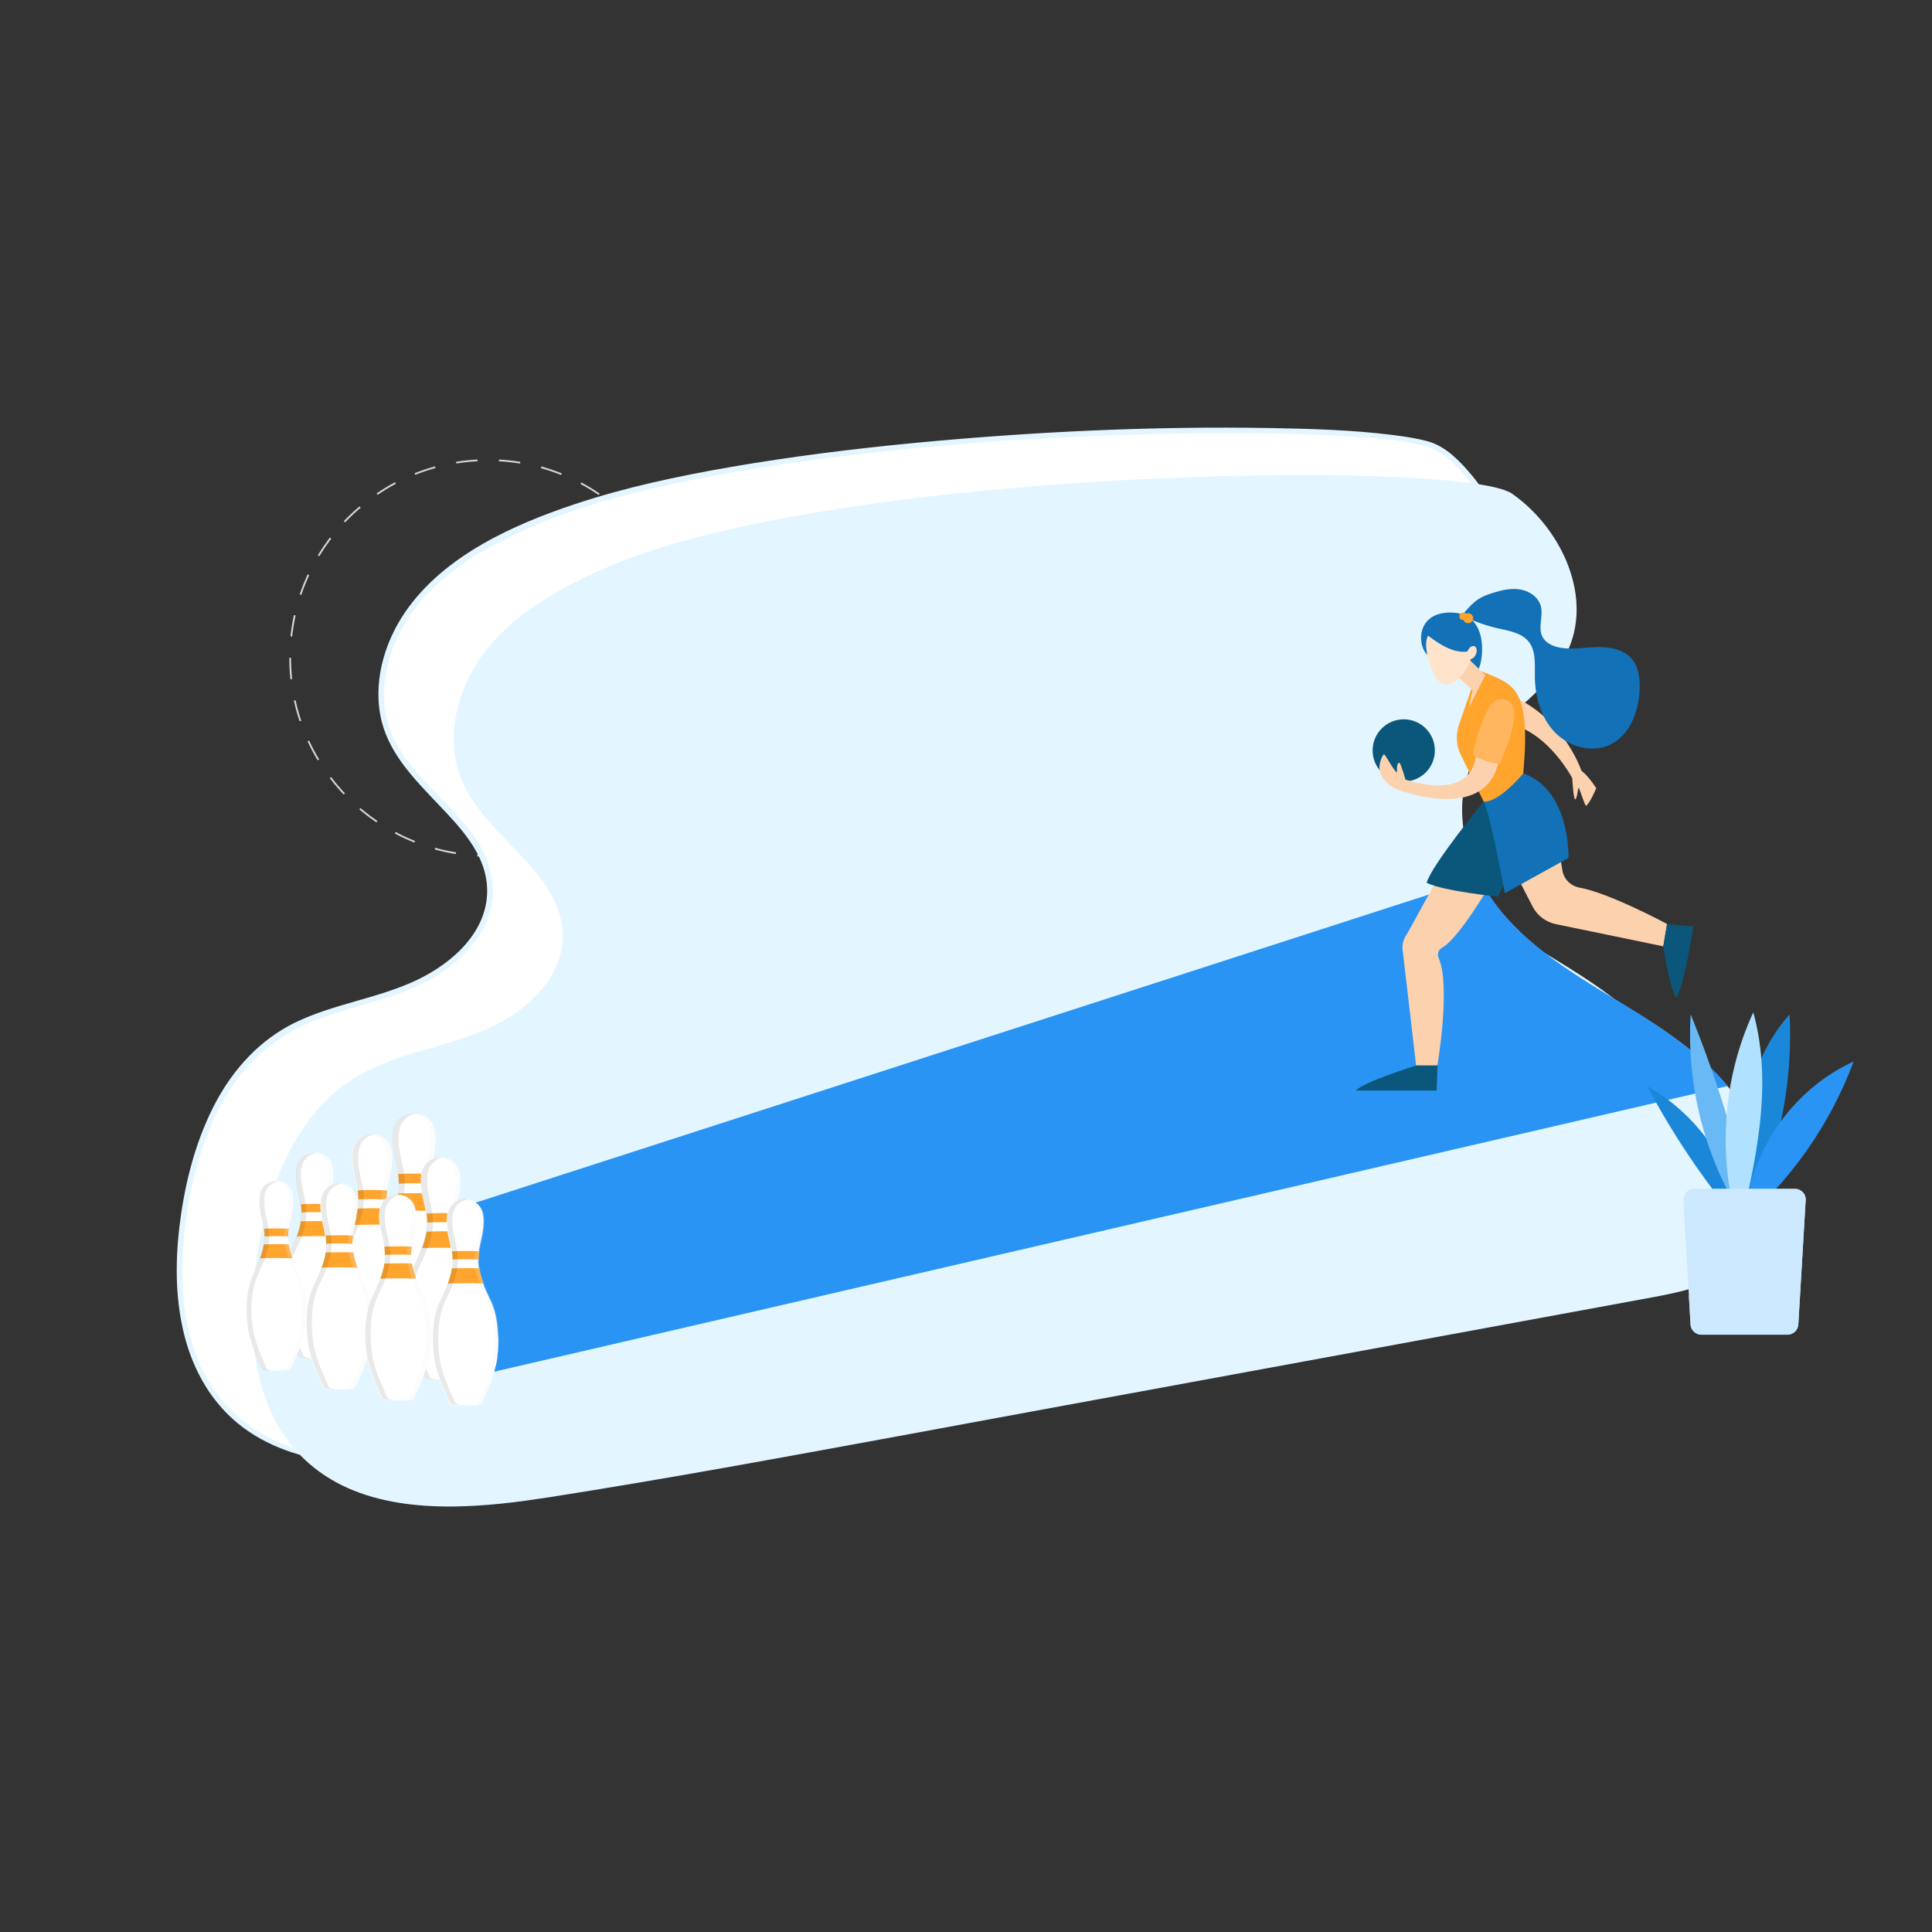 <svg xmlns="http://www.w3.org/2000/svg" xmlns:xlink="http://www.w3.org/1999/xlink" version="1.1" id="Layer_2" x="0px" y="0px" viewBox="0 0 1080 1080" style="enable-background:new 0 0 1080 1080;" xml:space="preserve">
<rect x="0" y="0" width="1080" height="1080" fill="#333333" stroke="none"/>
<style type="text/css">
	.st0{fill:none;stroke:#D3D3D3;stroke-miterlimit:10;stroke-dasharray:11.985,11.985;}
	.st1{fill:#FFFFFF;}
	.st2{fill:#E3F6FF;}
	.st3{fill:#2A94F4;}
	.st4{fill:#FCD2AE;}
	.st5{fill:#0B577C;}
	.st6{fill:#1371B7;}
	.st7{fill:#FFA42C;}
	.st8{fill:#FFE3CA;}
	.st9{fill:#FFB65F;}
	.st10{opacity:0.2;fill:#F1F1F2;}
	.st11{opacity:0.1;fill:#231F20;}
	.st12{fill:#1A87D8;}
	.st13{fill:#69B9F4;}
	.st14{fill:#B0E1FF;}
	.st15{fill:#CCE9FF;}
</style>
<g>
	<circle class="st0" cx="272.8" cy="367.8" r="110.6"/>
</g>
<g>
	<path class="st1" d="M925.7,685.4c-12.3,9.3-28,12.4-43.1,15.2c-86,15.8-172,31.7-258.1,47.5c-55,10.1-110,20.2-165,30.4   c-64.3,11.8-128.7,23.7-193.3,33.8c-8.6,1.3-17.4,2.6-26.3,3.5c-41.4,4.3-84.8,1.8-112.9-27.3c-27.5-28.5-30.1-73.2-23.7-112.5   c6.2-37.8,21.3-77.2,53.4-97.6c21.3-13.5,47.3-16.8,70.7-26.1c23.4-9.2,46.7-28.6,46.5-54c-0.2-35.5-43-54.5-56.5-87.2   c-10.1-24.5-1.7-53.8,15.2-74.2c16.8-20.4,40.8-33.3,64.9-44c127.3-56.2,479.2-61.2,507.2-41.6c28,19.6,45.8,58.7,30.3,89.4   c-11.7,23.3-38.6,35.5-51.1,58.3c-11.3,20.6-8.3,45.9,2.4,67.2c3.3,6.6,7.4,12.9,12,18.5c19.5,23.7,47,38.9,73.1,54.9   c19.5,12,39.1,25.4,53.7,42.9c4.9,5.9,9.2,12.2,12.8,19C952.2,628.6,950.2,666.9,925.7,685.4z"/>
	<g>
		<path class="st2" d="M925,684.1c-10.2,7.5-22.3,11-34.6,13.5c-13.1,2.7-26.3,4.9-39.4,7.3c-27.4,5-54.7,10.1-82.1,15.1    c-55.4,10.2-110.9,20.4-166.3,30.6c-110.8,20.4-221.4,42-332.7,59.5C226,817,171,824,134.2,792.9C99,763.1,98,711.4,106,669.6    c4-21.2,10.8-42.3,22.6-60.6c13-20.3,31.5-33.3,54.2-41.1c21.5-7.4,44.7-11.2,63.9-24.1c15.7-10.4,29.2-26.6,28.8-46.4    c-0.7-37.4-43.6-55.3-56.6-87.3c-9-22-2.6-47.4,10.5-66.5c13.7-19.9,34.9-33.4,56.3-43.8c25.5-12.5,52.6-20.6,80.2-27    c31.6-7.3,63.7-12.5,95.8-16.6c67.5-8.7,135.6-13,203.6-13.9c27.1-0.4,54.3-0.2,81.3,1.3c16.6,0.9,34.1,1.5,50.2,5.9    c9,2.4,15.7,9,21.8,15.9c14,15.7,23.5,37.7,20.2,59c-3.4,21.6-20.2,35.3-35.3,49.3c-15.9,14.6-27.8,31.1-28,53.5    c-0.5,49.4,41.8,80.7,79.7,103.9c38.6,23.6,87.6,51.8,90.2,102.7c1,19-5.2,38.4-20.6,50.4c-1.5,1.2,0.6,3.3,2.1,2.1    c14.8-11.6,21.6-30.1,21.6-48.5c0-21.2-8.6-40.5-22.1-56.6c-32.1-38.4-82.7-53.2-117.8-87.9c-18.1-17.9-31.3-42.5-30.1-68.6    c0.6-12.7,5.2-24.5,13-34.4c6.6-8.3,14.9-15.3,22.7-22.4c14.8-13.6,27.4-28.9,28.1-49.9c0.7-19.2-7.6-38.1-19.8-52.6    c-6.3-7.5-14-15.6-23.7-18.5c-6.5-1.9-13.2-2.8-19.9-3.7c-22.4-2.8-45.1-3.5-67.7-3.9c-66.7-1.2-133.5,2-199.9,8.3    c-34.5,3.3-68.9,7.6-103.1,13.5c-29.3,5.1-58.6,11.3-86.8,20.7c-34.9,11.6-73.3,29-94.8,60.2c-12.1,17.6-18.6,40.6-13.1,61.8    c4.8,18.3,18.5,32.1,31.1,45.4c12.6,13.2,27.1,28.1,27.7,47.5c0.8,23.8-19.3,41.6-39,51c-21.9,10.5-46.6,13.3-68.5,24    c-19.4,9.5-34.1,25.6-44.2,44.5c-10.2,19.2-16.1,40.6-19.3,62c-3.1,20.9-3.8,42.5,0.6,63.3c4.3,20.7,14.2,40.2,30.7,53.9    c16.2,13.4,36.5,19.8,57.2,22.1c23.1,2.6,46.5,0.3,69.4-3c28.6-4.1,57.1-9.1,85.6-14.1c56.8-9.9,113.4-20.5,170.1-30.9    c114.2-21,228.4-42,342.6-63c12.5-2.3,25.2-4.3,37.6-7.1c11.1-2.5,22-6.1,31.3-12.9C928,685.5,926.6,682.9,925,684.1z"/>
	</g>
</g>
<g>
	<path class="st2" d="M966.3,710.1c-12.3,9.3-28,12.4-43.1,15.2c-86,15.8-172,31.7-258.1,47.5c-55,10.1-110,20.2-165,30.4   c-64.3,11.8-128.7,23.7-193.3,33.8c-8.6,1.3-17.4,2.6-26.3,3.5c-41.4,4.3-84.8,1.8-112.9-27.3c-27.5-28.5-30.1-73.2-23.7-112.5   c6.2-37.8,21.3-77.2,53.4-97.6c21.3-13.5,47.3-16.8,70.7-26.1c23.4-9.2,46.7-28.6,46.5-54c-0.2-35.5-43-54.5-56.5-87.2   c-10.1-24.5-1.7-53.8,15.2-74.2c16.8-20.4,40.8-33.3,64.9-44c127.3-56.2,479.2-61.2,507.2-41.6c28,19.6,45.8,58.7,30.3,89.4   c-11.7,23.3-38.6,35.5-51.1,58.3c-11.3,20.6-8.3,45.9,2.4,67.2c3.3,6.6,7.4,12.9,12,18.5c19.5,23.7,47,38.9,73.1,54.9   c19.5,12,39.1,25.4,53.7,42.9c4.9,5.9,9.2,12.2,12.8,19C992.8,653.4,990.7,691.6,966.3,710.1z"/>
</g>
<path class="st3" d="M965.8,607.1L249.4,773l-4.6-93.9l582.3-188.2c3.3,6.6,7.4,12.9,12,18.5c19.5,23.7,47,38.9,73.1,54.9  C931.7,576.3,951.3,589.7,965.8,607.1z"/>
<g>
	<path class="st4" d="M849.5,406.4c19.3,7.8,30.4,30.4,30.4,30.4l4.4-5.2c0,0-11.2-35.5-48.1-45.7   C842.5,399.1,849.5,406.4,849.5,406.4z"/>
	<circle class="st5" cx="784.7" cy="419.5" r="17.4"/>
	<path class="st4" d="M786.6,522c-2,2.6-2.9,5.9-2.5,9.1l7.5,64.5h11.9c0,0,7.6-44.4,0.7-60.1c-0.9-2.1-0.2-4.6,1.9-5.7   c10-5.6,28.2-37.5,28.2-37.5l-28.3-5.5L786.6,522z"/>
	<path class="st5" d="M791.7,595.6c0,0-29.9,9.3-33.7,14c11.4,0,45.1,0,45.1,0l0.5-14H791.7z"/>
	<path class="st4" d="M850.3,494.3l6.4,12.4c2.6,5.1,7.4,8.7,13,9.9l60.1,12.4l2.1-12.5c0,0-32.4-17.4-48.9-20.3   c-4.9-0.9-8.8-4.7-9.6-9.6c-1.4-8-2.5-16.9-2.5-16.9l-22.5-3.9L850.3,494.3z"/>
	<path class="st5" d="M929.8,529c0,0,2.9,21.4,7.2,28.9c4.5-6.9,9.6-40,9.6-40l-14.7-1.3L929.8,529z"/>
	<path class="st5" d="M829.4,448c0,0-29.2,35.6-31.9,45.5c9.9,4.8,39.9,7.7,39.9,7.7l22.4-47.5L829.4,448z"/>
	<path class="st6" d="M829.4,448c3.6,6.4,11.8,51.3,11.8,51.3l35.6-19.7c0,0,1.3-37.9-25.3-47.3C838.2,437.2,829.4,448,829.4,448z"/>
	<path class="st7" d="M828,375.2c17.7,7.5,28,7.6,23.5,57.2c-15,17.4-22.1,15.7-22.1,15.7L816.6,422c-2.6-5.2-2.9-11.2-1.1-16.6   l6.9-20.1L828,375.2z"/>
	<path class="st6" d="M798.6,366.4c-6.1-3.4-8.2-24.1,12.4-24c20.6,0.1,18.5,24.2,15.9,30.8C824.4,379.8,798.6,366.4,798.6,366.4z"/>
	<polygon class="st4" points="814.2,377.5 823.2,386 820.9,396.1 830.3,377.4 820.4,367.8  "/>
	<path class="st8" d="M822.2,361.3c2.3,8.3-5.2,19.1-11.8,20.9c-6.6,1.8-9.7-6-12-14.3c-2.3-8.3-2.1-15.5,7.8-18.3   C812.7,347.8,819.9,353,822.2,361.3z"/>
	<path class="st6" d="M795.7,353.3c5.6,4.3,18,14.8,28.4,9.7C828.3,354.5,814.5,336.3,795.7,353.3z"/>
	<g>
		<path class="st6" d="M817.3,344c6.4,3.3,13.3,5.7,20.3,7.3c6,1.4,12.7,2.4,16.7,7.1c4.5,5.3,3.6,13.1,3.7,20    c0.1,11.2,3.4,22.8,11.1,30.9c7.8,8.1,20.6,11.8,30.7,7.1c11.2-5.2,16.3-18.6,16.8-31c0.2-6.1-0.6-12.7-4.6-17.3    c-4.6-5.2-12.1-6.5-19-6.4c-6.9,0.2-13.8,1.5-20.6,0.4c-4.2-0.7-8.5-2.6-10.3-6.4c-2.4-5.1,0.6-11.2-0.7-16.6    c-1.2-5-6.1-8.6-11.2-9.5c-5.1-1-10.4,0.2-15.3,1.7c-3.9,1.2-7.8,2.7-10.8,5.4C820.9,339.4,817.3,344,817.3,344z"/>
	</g>
	<circle class="st7" cx="817.9" cy="344.5" r="2.1"/>
	<circle class="st7" cx="820.7" cy="345.6" r="2.8"/>
	
		<ellipse transform="matrix(0.417 -0.909 0.909 0.417 147.675 960.596)" class="st8" cx="822.9" cy="365.1" rx="3.9" ry="2.5"/>
	<g>
		<g>
			<path class="st4" d="M824.9,423c0,0-0.7,24.8-39.2,12.8c-2.1,5.7-4.7,5.5-4.7,5.5s48.1,18.9,56.4-14.2     C833.2,412.9,824.9,423,824.9,423z"/>
			<path class="st4" d="M784.7,441.5c-5.4,1.5-13.8-7.3-13.4-11c-1-2.2,1.6-9.6,2.6-8.7s5.2,8.9,7,10.1c-0.1-2.9,0-5.3,1.4-5.6     c1.1,1.4,3.4,9.6,3.4,9.6S792.2,439.4,784.7,441.5z"/>
		</g>
		<path class="st9" d="M832.9,394.6c-7.2,12.4-9.6,27.6-9.6,27.6s8.7,4.9,15.2,4.6c4.2-10,13.6-32.3,3.4-35.7    C838.5,390,834.7,391.5,832.9,394.6z"/>
	</g>
	<path class="st4" d="M883.1,430.5c3.5,1.2,9.2,10.1,9.2,10.1s-3.6,8.7-5.8,9.9c-1.9-3.6-3.6-10.4-4.1-10c-0.5,0.9-0.6,5-1.7,6.3   s-1.8-11.9-1.8-11.9L883.1,430.5z"/>
</g>
<g>
	<g>
		<path class="st1" d="M252.7,709.6c-0.2-4.7-0.8-13.8-5.1-22.3c-1.8-3.6-3.4-7.1-4.6-10.4c-1.3-3.5-2.2-6.8-2.6-9.8    c-0.1-0.8-0.2-1.6-0.3-2.4c-0.1-1.1-0.2-2.2-0.2-3.2c0-9.5,4.3-16.9,3.4-27.6c-0.9-10.7-10.4-11.4-10.4-11.4h-1.4h-0.1H230    c0,0-9.5,0.7-10.4,11.4c-0.9,10.7,3.4,18.1,3.4,27.6c0,1-0.1,2-0.2,3.2c-0.1,0.8-0.2,1.6-0.3,2.4c-0.5,3.1-1.4,6.3-2.6,9.8    c-1.2,3.3-2.7,6.8-4.6,10.4c-4.3,8.5-4.9,17.5-5.1,22.3c-0.2,4.1-0.1,9,0.9,16.3c0.7,5,2.9,11.7,4.4,15.5    c1.3,3.4,5.6,12.8,5.6,12.8s0.6,1.8,4.5,1.8h6h0.1h6c3.8,0,4.5-1.8,4.5-1.8s4.3-9.4,5.6-12.8c1.4-3.8,3.7-10.4,4.4-15.5    C252.8,718.6,252.9,713.8,252.7,709.6z"/>
		<path class="st7" d="M240.3,656.3c-1.6-0.1-4.9-0.3-8.9-0.3v0h0h0h0v0c-3.9,0-7.2,0.2-8.9,0.3c0.2,1.6,0.4,3.3,0.4,5.4    c1.6-0.1,4.8-0.3,8.5-0.3c3.7,0,6.9,0.2,8.5,0.3C239.9,659.6,240.1,657.9,240.3,656.3z"/>
		<path class="st7" d="M243,677c-1.3-3.5-2.2-6.8-2.6-9.8c-2.8-0.1-6.2-0.2-8.9-0.2l0,0h0h0h0l0,0c-2.8,0-6.2,0.1-8.9,0.2    c-0.5,3.1-1.4,6.3-2.6,9.8c2.8-0.1,7.9-0.3,11.6-0.3C235.1,676.8,240.3,676.9,243,677z"/>
		<path class="st10" d="M251.8,725.9c-0.7,5-2.9,11.7-4.4,15.5c-1.3,3.4-5.6,12.8-5.6,12.8s-0.6,1.8-4.5,1.8h-2.9    c3.8,0,4.5-1.8,4.5-1.8s4.3-9.4,5.6-12.8c1.4-3.8,3.7-10.4,4.4-15.5c1-7.3,1.1-12.1,0.9-16.3c-0.2-4.7-0.8-13.8-5.1-22.3    c-1.8-3.6-3.4-7.1-4.6-10.4c-1.3-3.5-2.2-6.8-2.6-9.8c-0.1-0.8-0.2-1.6-0.3-2.4c-0.1-1.1-0.2-2.2-0.2-3.2c0-9.5,4.3-16.9,3.4-27.6    c-0.9-10.7-10.4-11.4-10.4-11.4h2.9c0,0,9.5,0.7,10.4,11.4c0.9,10.7-3.4,18.1-3.4,27.6c0,1,0.1,2,0.2,3.2c0.1,0.8,0.2,1.6,0.3,2.4    c0.5,3.1,1.4,6.3,2.6,9.8c1.2,3.3,2.7,6.8,4.6,10.4c4.3,8.5,4.9,17.5,5.1,22.3C252.9,713.8,252.8,718.6,251.8,725.9z"/>
		<path class="st11" d="M228.9,755.9h-3.4c-3.8,0-4.5-1.8-4.5-1.8s-4.3-9.4-5.6-12.8c-1.4-3.8-3.7-10.4-4.4-15.5    c-1-7.3-1.1-12.1-0.9-16.3c0.2-4.7,0.8-13.8,5.1-22.3c1.8-3.6,3.4-7.1,4.6-10.4c1.3-3.5,2.2-6.8,2.6-9.8c0.1-0.8,0.2-1.6,0.3-2.4    c0.1-1.1,0.2-2.2,0.2-3.2c0-9.5-4.3-16.9-3.4-27.6c0.9-10.7,10.4-11.4,10.4-11.4h2.9c0,0,0.1,0,0.3,0c-1.5,0.2-9.4,1.7-10.2,11.3    c-0.9,10.7,3.4,18.1,3.4,27.6c0,1-0.1,2-0.2,3.2c-0.1,0.8-0.2,1.6-0.3,2.4c-0.5,3.1-1.4,6.3-2.6,9.8c-1.2,3.3-2.7,6.8-4.6,10.4    c-4.3,8.5-4.9,17.5-5.1,22.3c-0.2,4.1-0.1,9,0.9,16.3c0.7,5,2.9,11.7,4.4,15.5c1.3,3.4,5.6,12.8,5.6,12.8S225,755.9,228.9,755.9z"/>
	</g>
	<g>
		<path class="st1" d="M228,715.2c-0.2-4.4-0.8-12.9-4.8-20.7c-1.7-3.4-3.1-6.6-4.3-9.7c-1.2-3.3-2-6.3-2.5-9.2    c-0.1-0.7-0.2-1.5-0.3-2.2c-0.1-1.1-0.2-2-0.2-3c0-8.8,4-15.7,3.2-25.7c-0.9-9.9-9.7-10.6-9.7-10.6h-1.3h-0.1h-1.3    c0,0-8.9,0.6-9.7,10.6c-0.9,9.9,3.2,16.9,3.2,25.7c0,0.9-0.1,1.9-0.2,3c-0.1,0.7-0.2,1.5-0.3,2.2c-0.5,2.8-1.3,5.9-2.5,9.2    c-1.1,3.1-2.5,6.3-4.3,9.7c-4,7.9-4.6,16.3-4.8,20.7c-0.2,3.9-0.1,8.4,0.8,15.2c0.6,4.7,2.7,10.9,4.1,14.4    c1.2,3.1,5.2,11.9,5.2,11.9s0.6,1.7,4.2,1.7h5.6h0.1h5.6c3.6,0,4.2-1.7,4.2-1.7s4-8.8,5.2-11.9c1.3-3.5,3.4-9.7,4.1-14.4    C228.1,723.5,228.2,719,228,715.2z"/>
		<path class="st7" d="M216.5,665.5c-1.5-0.1-4.6-0.3-8.3-0.3v0h0h0h0v0c-3.6,0-6.7,0.2-8.3,0.3c0.2,1.5,0.4,3.1,0.4,5    c1.5-0.1,4.5-0.2,7.9-0.2c3.5,0,6.4,0.2,7.9,0.2C216.1,668.6,216.2,667,216.5,665.5z"/>
		<path class="st7" d="M219,684.8c-1.2-3.3-2-6.3-2.5-9.2c-2.6-0.1-5.8-0.2-8.3-0.2l0,0h0h0h0l0,0c-2.6,0-5.8,0.1-8.3,0.2    c-0.5,2.8-1.3,5.9-2.5,9.2c2.6-0.1,7.4-0.2,10.8-0.2C211.6,684.5,216.4,684.7,219,684.8z"/>
		<path class="st10" d="M227.2,730.3c-0.6,4.7-2.7,10.9-4.1,14.4c-1.2,3.1-5.2,11.9-5.2,11.9s-0.6,1.7-4.2,1.7h-2.7    c3.6,0,4.2-1.7,4.2-1.7s4-8.8,5.2-11.9c1.3-3.5,3.4-9.7,4.1-14.4c0.9-6.8,1-11.3,0.8-15.2c-0.2-4.4-0.8-12.9-4.8-20.7    c-1.7-3.4-3.1-6.6-4.3-9.7c-1.2-3.3-2-6.3-2.5-9.2c-0.1-0.7-0.2-1.5-0.3-2.2c-0.1-1.1-0.2-2-0.2-3c0-8.8,4-15.7,3.2-25.7    c-0.9-9.9-9.7-10.6-9.7-10.6h2.7c0,0,8.9,0.6,9.7,10.6c0.9,9.9-3.2,16.9-3.2,25.7c0,0.9,0.1,1.9,0.2,3c0.1,0.7,0.2,1.5,0.3,2.2    c0.5,2.8,1.3,5.9,2.5,9.2c1.1,3.1,2.5,6.3,4.3,9.7c4,7.9,4.6,16.3,4.8,20.7C228.2,719,228.1,723.5,227.2,730.3z"/>
		<path class="st11" d="M205.8,758.3h-3.2c-3.6,0-4.2-1.7-4.2-1.7s-4-8.8-5.2-11.9c-1.3-3.5-3.4-9.7-4.1-14.4    c-0.9-6.8-1-11.3-0.8-15.2c0.2-4.4,0.8-12.9,4.8-20.7c1.7-3.4,3.1-6.6,4.3-9.7c1.2-3.3,2-6.3,2.5-9.2c0.1-0.7,0.2-1.5,0.3-2.2    c0.1-1.1,0.2-2,0.2-3c0-8.8-4-15.7-3.2-25.7c0.9-9.9,9.7-10.6,9.7-10.6h2.7c0,0,0.1,0,0.2,0c-1.4,0.2-8.7,1.6-9.5,10.6    c-0.9,9.9,3.2,16.9,3.2,25.7c0,0.9-0.1,1.9-0.2,3c-0.1,0.7-0.2,1.5-0.3,2.2c-0.5,2.8-1.3,5.9-2.5,9.2c-1.1,3.1-2.5,6.3-4.3,9.7    c-4,7.9-4.6,16.3-4.8,20.7c-0.2,3.9-0.1,8.4,0.8,15.2c0.6,4.7,2.7,10.9,4.1,14.4c1.2,3.1,5.2,11.9,5.2,11.9    S202.2,758.3,205.8,758.3z"/>
	</g>
	<g>
		<path class="st1" d="M265.7,743.2c-0.6,4.7-2.7,10.9-4.1,14.4c-1.2,3.1-5.2,11.9-5.2,11.9s-0.6,1.7-4.2,1.7h-11.2    c-3.6,0-4.2-1.7-4.2-1.7s-2-4.5-3.6-8.2c-0.6-1.5-1.2-2.8-1.6-3.7c-1.3-3.5-3.4-9.7-4.1-14.4c-0.9-6.8-1-11.3-0.8-15.2    c0.2-4.3,0.8-12.5,4.5-20.3c0.1-0.1,0.1-0.3,0.2-0.4c0.2-0.4,0.4-0.8,0.6-1.3c0.1-0.2,0.2-0.4,0.3-0.6c0.1-0.2,0.2-0.4,0.3-0.6    c0-0.1,0.1-0.2,0.1-0.3c0.1-0.3,0.3-0.6,0.4-0.9c0-0.1,0.1-0.2,0.1-0.3c0.1-0.2,0.2-0.4,0.3-0.6c0.8-1.7,1.4-3.4,2-5.1    c1.2-3.3,2-6.3,2.5-9.2c0.1-0.7,0.2-1.5,0.3-2.2c0.1-1.1,0.2-2,0.2-3c0-8.8-4-15.7-3.2-25.7c0.9-9.9,9.7-10.6,9.7-10.6h2.7    c0,0,0,0,0,0c0,0,0,0,0,0c0,0,0,0,0,0c0,0,0,0,0,0c0,0,0,0,0,0c0,0,0,0,0,0c0,0,0,0,0,0c0,0,0,0,0,0c0,0,0,0,0,0c0,0,0,0,0,0    c0,0,0,0,0,0c1.4,0.2,8.7,1.6,9.5,10.6c0.9,9.9-3.2,16.9-3.2,25.7c0,0.9,0.1,1.9,0.2,3c0.1,0.7,0.2,1.5,0.3,2.2    c0.5,2.8,1.3,5.9,2.5,9.2c1.1,3.1,2.5,6.3,4.3,9.7c4,7.9,4.6,16.3,4.8,20.7C266.7,731.9,266.7,736.5,265.7,743.2z"/>
		<path class="st7" d="M255,678.4c-1.5-0.1-4.6-0.3-8.3-0.3v0h0h0h0v0c-3.6,0-6.7,0.2-8.3,0.3c0.2,1.5,0.4,3.1,0.4,5    c1.5-0.1,4.5-0.2,7.9-0.2c3.5,0,6.4,0.2,7.9,0.2C254.6,681.5,254.8,679.9,255,678.4z"/>
		<path class="st7" d="M257.6,697.7c-1.2-3.3-2-6.3-2.5-9.2c-2.6-0.1-5.8-0.2-8.3-0.2l0,0h0h0h0l0,0c-2.6,0-5.8,0.1-8.3,0.2    c-0.5,2.8-1.3,5.9-2.5,9.2c2.6-0.1,7.4-0.2,10.8-0.2C250.2,697.5,255,697.6,257.6,697.7z"/>
		<path class="st10" d="M265.7,743.2c-0.6,4.7-2.7,10.9-4.1,14.4c-1.2,3.1-5.2,11.9-5.2,11.9s-0.6,1.7-4.2,1.7h-2.7    c3.6,0,4.2-1.7,4.2-1.7s4-8.8,5.2-11.9c1.3-3.5,3.4-9.7,4.1-14.4c0.9-6.8,1-11.3,0.8-15.2c-0.2-4.4-0.8-12.9-4.8-20.7    c-1.7-3.4-3.1-6.6-4.3-9.7c-1.2-3.3-2-6.3-2.5-9.2c-0.1-0.7-0.2-1.5-0.3-2.2c-0.1-1.1-0.2-2-0.2-3c0-8.8,4-15.7,3.2-25.7    c-0.9-9.9-9.7-10.6-9.7-10.6h2.7c0,0,8.9,0.6,9.7,10.6c0.9,9.9-3.2,16.9-3.2,25.7c0,0.9,0.1,1.9,0.2,3c0.1,0.7,0.2,1.5,0.3,2.2    c0.5,2.8,1.3,5.9,2.5,9.2c1.1,3.1,2.5,6.3,4.3,9.7c4,7.9,4.6,16.3,4.8,20.7C266.7,731.9,266.7,736.5,265.7,743.2z"/>
		<path class="st11" d="M238.9,657.6c-0.7,8,1.8,14,2.8,20.6c0.2,1.6,0.4,3.3,0.4,5v0.1c0,0.9-0.1,1.9-0.2,3    c-0.1,0.7-0.2,1.5-0.3,2.2c0,0,0,0,0,0c-0.5,2.8-1.3,5.9-2.5,9.1c0,0,0,0,0,0c-1.1,3.1-2.5,6.3-4.3,9.7c-0.7,1.3-1.2,2.6-1.7,3.9    c-2.5,6.6-2.9,13.1-3,16.8c-0.2,3.9-0.1,8.4,0.8,15.2c0.6,4.4,2.5,10.2,3.8,13.8c0.1,0.2,0.2,0.4,0.2,0.6    c1.2,3.1,5.2,11.9,5.2,11.9s0.6,1.7,4.2,1.7h-3.2c-3.6,0-4.2-1.7-4.2-1.7s-2-4.5-3.6-8.2c-0.6-1.5-1.2-2.8-1.6-3.7    c-1.3-3.5-3.4-9.7-4.1-14.4c-0.9-6.8-1-11.3-0.8-15.2c0.2-4.3,0.8-12.5,4.5-20.3c0.1-0.1,0.1-0.3,0.2-0.4c0.2-0.4,0.4-0.8,0.6-1.3    c0.1-0.2,0.2-0.4,0.3-0.6c0.1-0.2,0.2-0.4,0.3-0.6c0-0.1,0.1-0.2,0.1-0.3c0.1-0.3,0.3-0.6,0.4-0.9c0-0.1,0.1-0.2,0.1-0.3    c0.1-0.2,0.2-0.4,0.3-0.6c0.8-1.7,1.4-3.4,2-5.1c1.2-3.3,2-6.3,2.5-9.2c0.1-0.7,0.2-1.5,0.3-2.2c0.1-1.1,0.2-2,0.2-3    c0-8.8-4-15.7-3.2-25.7c0.9-9.9,9.7-10.6,9.7-10.6h2.7c0,0,0,0,0,0c0,0,0,0,0,0c0,0,0,0,0,0c0,0,0,0,0,0c0,0,0,0,0,0c0,0,0,0,0,0    c0,0,0,0,0,0c0,0,0,0,0,0c0,0,0,0,0,0c0,0,0,0,0,0c0,0,0,0,0,0c-0.3,0-0.7,0.1-1.3,0.3C244.4,648,239.5,650.3,238.9,657.6z"/>
	</g>
	<g>
		<path class="st1" d="M277.9,759.7c-0.6,4.3-2.5,10.1-3.8,13.4c-1.1,2.9-4.8,11-4.8,11s-0.6,1.5-3.9,1.5h-10.4    c-3.3,0-3.9-1.5-3.9-1.5s-1.9-4.2-3.4-7.6c-0.6-1.3-1.1-2.6-1.4-3.4c-1.2-3.2-3.2-9-3.8-13.4c-0.8-6.3-0.9-10.5-0.8-14    c0.2-4,0.7-11.4,4.1-18.5c0.1-0.2,0.2-0.5,0.4-0.7c0.1-0.2,0.2-0.4,0.3-0.6c0.6-1.2,1.1-2.3,1.6-3.5c0.2-0.4,0.3-0.8,0.5-1.1    c0.1-0.2,0.2-0.4,0.2-0.6c0.2-0.5,0.4-0.9,0.6-1.4c0.3-0.6,0.5-1.3,0.7-1.9c1-2.6,1.7-5.1,2.1-7.5c0-0.2,0.1-0.3,0.1-0.5    c0-0.2,0.1-0.3,0.1-0.5c0-0.3,0.1-0.5,0.1-0.8c0.1-0.4,0.1-0.8,0.1-1.3c0.1-1,0.1-1.9,0.1-2.7c0-8.2-3.7-14.6-2.9-23.8    c0.8-9.2,9-9.8,9-9.8h2.5c0,0,0,0,0.1,0c0,0,0,0,0,0c0,0,0,0,0,0c0,0,0,0,0,0c1.3,0.2,8.1,1.5,8.8,9.8c0.8,9.2-2.9,15.6-2.9,23.8    c0,0.8,0.1,1.8,0.1,2.7c0.1,0.7,0.2,1.3,0.3,2c0.4,2.6,1.2,5.5,2.3,8.5c1,2.9,2.4,5.9,3.9,9c3.7,7.3,4.2,15.1,4.4,19.2    C278.8,749.2,278.7,753.4,277.9,759.7z"/>
		<path class="st7" d="M268,699.5c-1.4-0.1-4.3-0.2-7.7-0.2v0h0h0h0v0c-3.4,0-6.2,0.1-7.7,0.2c0.2,1.4,0.4,2.9,0.3,4.6    c1.4-0.1,4.1-0.2,7.3-0.2c3.2,0,6,0.1,7.3,0.2C267.6,702.4,267.7,700.9,268,699.5z"/>
		<path class="st7" d="M270.3,717.5c-1.1-3-1.9-5.9-2.3-8.5c-2.4-0.1-5.3-0.1-7.7-0.1l0,0h0h0h0l0,0c-2.4,0-5.3,0.1-7.7,0.1    c-0.4,2.6-1.2,5.5-2.3,8.5c2.4-0.1,6.8-0.2,10-0.2C263.5,717.2,267.9,717.4,270.3,717.5z"/>
		<path class="st10" d="M277.9,759.7c-0.6,4.3-2.5,10.1-3.8,13.4c-1.1,2.9-4.8,11-4.8,11s-0.6,1.5-3.9,1.5H263    c3.3,0,3.9-1.5,3.9-1.5s3.7-8.1,4.8-11c1.2-3.2,3.2-9,3.8-13.4c0.8-6.3,0.9-10.5,0.8-14c-0.2-4.1-0.7-11.9-4.4-19.2    c-1.6-3.1-2.9-6.2-3.9-9c-1.1-3-1.9-5.9-2.3-8.5c-0.1-0.7-0.2-1.4-0.3-2c-0.1-1-0.1-1.9-0.1-2.7c0-8.2,3.7-14.6,2.9-23.8    c-0.8-9.2-9-9.8-9-9.8h2.5c0,0,8.2,0.6,9,9.8c0.8,9.2-2.9,15.6-2.9,23.8c0,0.8,0.1,1.8,0.1,2.7c0.1,0.7,0.1,1.3,0.3,2    c0.4,2.6,1.2,5.5,2.3,8.5c1,2.9,2.4,5.9,3.9,9c3.7,7.3,4.2,15.1,4.4,19.2C278.8,749.2,278.7,753.4,277.9,759.7z"/>
		<path class="st11" d="M253,680.3c-0.6,7.4,1.6,13,2.6,19.1c0.2,1.5,0.4,3,0.4,4.6c0,0,0,0,0,0.1c0,0.8-0.1,1.8-0.1,2.7    c-0.1,0.7-0.1,1.3-0.3,2c0,0,0,0,0,0c-0.4,2.6-1.2,5.5-2.3,8.5c0,0,0,0,0,0c-1,2.9-2.4,5.9-3.9,9c-0.7,1.3-1.2,2.7-1.7,4    c-2.2,6-2.6,11.8-2.7,15.2c-0.1,3.6-0.1,7.8,0.8,14c0.5,4,2.3,9.4,3.5,12.7c0.1,0.2,0.2,0.5,0.3,0.7c1.1,2.9,4.8,11,4.8,11    s0.6,1.5,3.9,1.5h-3c-3.3,0-3.9-1.5-3.9-1.5s-1.9-4.2-3.4-7.6c-0.6-1.3-1.1-2.6-1.4-3.4c-1.2-3.2-3.2-9-3.8-13.4    c-0.8-6.3-0.9-10.5-0.8-14c0.2-4,0.7-11.4,4.1-18.5c0.1-0.2,0.2-0.5,0.4-0.7c0.1-0.2,0.2-0.4,0.3-0.6c0.6-1.2,1.1-2.3,1.6-3.5    c0.2-0.4,0.3-0.8,0.5-1.1c0.1-0.2,0.2-0.4,0.2-0.6c0.2-0.5,0.4-0.9,0.6-1.4c0.3-0.6,0.5-1.3,0.7-1.9c1-2.6,1.7-5.1,2.1-7.5    c0-0.2,0.1-0.3,0.1-0.5c0-0.2,0.1-0.3,0.1-0.5c0-0.3,0.1-0.5,0.1-0.8c0.1-0.4,0.1-0.8,0.1-1.3c0.1-1,0.1-1.9,0.1-2.7    c0-8.2-3.7-14.6-2.9-23.8c0.8-9.2,9-9.8,9-9.8h2.5c0,0,0,0,0.1,0c0,0,0,0,0,0c0,0,0,0,0,0c0,0,0,0,0,0c-0.2,0-0.7,0.1-1.2,0.3    C258.1,671.4,253.5,673.5,253,680.3z"/>
	</g>
	<g>
		<path class="st1" d="M194.3,719.3c-0.2-4.1-0.7-11.9-4.4-19.2c-1.6-3.1-2.9-6.2-3.9-9c-1.1-3-1.9-5.9-2.3-8.5    c-0.1-0.7-0.2-1.4-0.3-2c-0.1-1-0.1-1.9-0.1-2.7c0-8.2,3.7-14.6,2.9-23.8c-0.8-9.2-9-9.8-9-9.8h-1.2h0h-1.2c0,0-8.2,0.6-9,9.8    c-0.8,9.2,2.9,15.6,2.9,23.8c0,0.8-0.1,1.8-0.1,2.7c-0.1,0.7-0.2,1.3-0.3,2c-0.4,2.6-1.2,5.5-2.3,8.5c-1,2.9-2.4,5.9-3.9,9    c-3.7,7.3-4.2,15.1-4.4,19.2c-0.1,3.6-0.1,7.8,0.8,14c0.6,4.3,2.5,10.1,3.8,13.4c1.1,2.9,4.8,11,4.8,11s0.6,1.5,3.9,1.5h5.2h0h5.2    c3.3,0,3.9-1.5,3.9-1.5s3.7-8.1,4.8-11c1.2-3.2,3.2-9,3.8-13.4C194.3,727.1,194.4,722.9,194.3,719.3z"/>
		<path class="st7" d="M183.6,673.2c-1.4-0.1-4.3-0.2-7.7-0.2v0h0h0h0v0c-3.4,0-6.2,0.1-7.7,0.2c0.2,1.4,0.4,2.9,0.3,4.6    c1.4-0.1,4.1-0.2,7.3-0.2c3.2,0,6,0.1,7.3,0.2C183.2,676.1,183.3,674.6,183.6,673.2z"/>
		<path class="st7" d="M185.9,691.2c-1.1-3-1.9-5.9-2.3-8.5c-2.4-0.1-5.3-0.1-7.7-0.1l0,0h0h0h0l0,0c-2.4,0-5.3,0.1-7.7,0.1    c-0.4,2.6-1.2,5.5-2.3,8.5c2.4-0.1,6.8-0.2,10-0.2C179.1,690.9,183.5,691.1,185.9,691.2z"/>
		<path class="st10" d="M193.5,733.4c-0.6,4.3-2.5,10.1-3.8,13.4c-1.1,2.9-4.8,11-4.8,11s-0.6,1.5-3.9,1.5h-2.5    c3.3,0,3.9-1.5,3.9-1.5s3.7-8.1,4.8-11c1.2-3.2,3.2-9,3.8-13.4c0.8-6.3,0.9-10.5,0.8-14c-0.2-4.1-0.7-11.9-4.4-19.2    c-1.6-3.1-2.9-6.2-3.9-9c-1.1-3-1.9-5.9-2.3-8.5c-0.1-0.7-0.2-1.4-0.3-2c-0.1-1-0.1-1.9-0.1-2.7c0-8.2,3.7-14.6,2.9-23.8    c-0.8-9.2-9-9.8-9-9.8h2.5c0,0,8.2,0.6,9,9.8c0.8,9.2-2.9,15.6-2.9,23.8c0,0.8,0.1,1.8,0.1,2.7c0.1,0.7,0.1,1.3,0.3,2    c0.4,2.6,1.2,5.5,2.3,8.5c1,2.9,2.4,5.9,3.9,9c3.7,7.3,4.2,15.1,4.4,19.2C194.4,722.9,194.3,727.1,193.5,733.4z"/>
		<path class="st11" d="M173.7,759.3h-3c-3.3,0-3.9-1.5-3.9-1.5s-3.7-8.1-4.8-11c-1.2-3.2-3.2-9-3.8-13.4c-0.8-6.3-0.9-10.5-0.8-14    c0.2-4.1,0.7-11.9,4.4-19.2c1.6-3.1,2.9-6.2,3.9-9c1.1-3,1.9-5.9,2.3-8.5c0.1-0.7,0.2-1.4,0.3-2c0.1-1,0.1-1.9,0.1-2.7    c0-8.2-3.7-14.6-2.9-23.8c0.8-9.2,9-9.8,9-9.8h2.5c0,0,0.1,0,0.2,0c-1.3,0.2-8.1,1.5-8.8,9.8c-0.8,9.2,2.9,15.6,2.9,23.8    c0,0.8-0.1,1.8-0.1,2.7c-0.1,0.7-0.1,1.3-0.3,2c-0.4,2.6-1.2,5.5-2.3,8.5c-1,2.9-2.4,5.9-3.9,9c-3.7,7.3-4.2,15.1-4.4,19.2    c-0.1,3.6-0.1,7.8,0.8,14c0.6,4.3,2.5,10.1,3.8,13.4c1.1,2.9,4.8,11,4.8,11S170.4,759.3,173.7,759.3z"/>
	</g>
	<g>
		<path class="st1" d="M207.3,750.8c-0.6,4.3-2.5,10.1-3.8,13.4c-1.1,2.9-4.8,11-4.8,11s-0.6,1.5-3.9,1.5h-10.4    c-3.3,0-3.9-1.5-3.9-1.5s-1.9-4.2-3.4-7.6c-0.6-1.3-1.1-2.6-1.4-3.4c-1.2-3.2-3.2-9-3.8-13.4c-0.8-6.3-0.9-10.5-0.8-14    c0.2-4,0.7-11.4,4.1-18.5c0.1-0.2,0.2-0.5,0.4-0.7c0.1-0.2,0.2-0.4,0.3-0.6c0.6-1.2,1.1-2.3,1.6-3.5c0.2-0.4,0.3-0.8,0.5-1.1    c0.1-0.2,0.2-0.4,0.2-0.6c0.2-0.5,0.4-0.9,0.6-1.4c0.3-0.6,0.5-1.3,0.7-1.9c1-2.6,1.7-5.1,2.1-7.5c0-0.2,0.1-0.3,0.1-0.5    c0-0.2,0.1-0.3,0.1-0.5c0-0.3,0.1-0.5,0.1-0.8c0.1-0.4,0.1-0.8,0.1-1.3c0.1-1,0.1-1.9,0.1-2.7c0-8.2-3.7-14.6-2.9-23.8    c0.8-9.2,9-9.8,9-9.8h2.5c0,0,0,0,0.1,0c0,0,0,0,0,0c0,0,0,0,0,0c0,0,0,0,0,0c1.3,0.2,8.1,1.5,8.8,9.8c0.8,9.2-2.9,15.6-2.9,23.8    c0,0.8,0.1,1.8,0.1,2.7c0.1,0.7,0.2,1.3,0.3,2c0.4,2.6,1.2,5.5,2.3,8.5c1,2.9,2.4,5.9,3.9,9c3.7,7.3,4.2,15.1,4.4,19.2    C208.3,740.4,208.2,744.6,207.3,750.8z"/>
		<path class="st7" d="M197.4,690.7c-1.4-0.1-4.3-0.2-7.7-0.2v0h0h0h0v0c-3.4,0-6.2,0.1-7.7,0.2c0.2,1.4,0.4,2.9,0.3,4.6    c1.4-0.1,4.1-0.2,7.3-0.2c3.2,0,6,0.1,7.3,0.2C197.1,693.6,197.2,692.1,197.4,690.7z"/>
		<path class="st7" d="M199.8,708.6c-1.1-3-1.9-5.9-2.3-8.5c-2.4-0.1-5.3-0.1-7.7-0.1l0,0h0h0h0l0,0c-2.4,0-5.3,0.1-7.7,0.1    c-0.4,2.6-1.2,5.5-2.3,8.5c2.4-0.1,6.8-0.2,10-0.2C192.9,708.4,197.4,708.6,199.8,708.6z"/>
		<path class="st10" d="M207.3,750.8c-0.6,4.3-2.5,10.1-3.8,13.4c-1.1,2.9-4.8,11-4.8,11s-0.6,1.5-3.9,1.5h-2.5    c3.3,0,3.9-1.5,3.9-1.5s3.7-8.1,4.8-11c1.2-3.2,3.2-9,3.8-13.4c0.8-6.3,0.9-10.5,0.8-14c-0.2-4.1-0.7-11.9-4.4-19.2    c-1.6-3.1-2.9-6.2-3.9-9c-1.1-3-1.9-5.9-2.3-8.5c-0.1-0.7-0.2-1.4-0.3-2c-0.1-1-0.1-1.9-0.1-2.7c0-8.2,3.7-14.6,2.9-23.8    c-0.8-9.2-9-9.8-9-9.8h2.5c0,0,8.2,0.6,9,9.8c0.8,9.2-2.9,15.6-2.9,23.8c0,0.8,0.1,1.8,0.1,2.7c0.1,0.7,0.1,1.3,0.3,2    c0.4,2.6,1.2,5.5,2.3,8.5c1,2.9,2.4,5.9,3.9,9c3.7,7.3,4.2,15.1,4.4,19.2C208.3,740.4,208.2,744.6,207.3,750.8z"/>
		<path class="st11" d="M182.4,671.5c-0.6,7.4,1.6,13,2.6,19.1c0.2,1.5,0.4,3,0.4,4.6c0,0,0,0,0,0.1c0,0.8-0.1,1.8-0.1,2.7    c-0.1,0.7-0.1,1.3-0.3,2c0,0,0,0,0,0c-0.4,2.6-1.2,5.5-2.3,8.5c0,0,0,0,0,0c-1,2.9-2.4,5.9-3.9,9c-0.7,1.3-1.2,2.7-1.7,4    c-2.2,6-2.6,11.8-2.7,15.2c-0.1,3.6-0.1,7.8,0.8,14c0.5,4,2.3,9.4,3.5,12.7c0.1,0.2,0.2,0.5,0.3,0.7c1.1,2.9,4.8,11,4.8,11    s0.6,1.5,3.9,1.5h-3c-3.3,0-3.9-1.5-3.9-1.5s-1.9-4.2-3.4-7.6c-0.6-1.3-1.1-2.6-1.4-3.4c-1.2-3.2-3.2-9-3.8-13.4    c-0.8-6.3-0.9-10.5-0.8-14c0.2-4,0.7-11.4,4.1-18.5c0.1-0.2,0.2-0.5,0.4-0.7c0.1-0.2,0.2-0.4,0.3-0.6c0.6-1.2,1.1-2.3,1.6-3.5    c0.2-0.4,0.3-0.8,0.5-1.1c0.1-0.2,0.2-0.4,0.2-0.6c0.2-0.5,0.4-0.9,0.6-1.4c0.3-0.6,0.5-1.3,0.7-1.9c1-2.6,1.7-5.1,2.1-7.5    c0-0.2,0.1-0.3,0.1-0.5c0-0.2,0.1-0.3,0.1-0.5c0-0.3,0.1-0.5,0.1-0.8c0.1-0.4,0.1-0.8,0.1-1.3c0.1-1,0.1-1.9,0.1-2.7    c0-8.2-3.7-14.6-2.9-23.8c0.8-9.2,9-9.8,9-9.8h2.5c0,0,0,0,0.1,0c0,0,0,0,0,0c0,0,0,0,0,0c0,0,0,0,0,0c-0.2,0-0.7,0.1-1.2,0.3    C187.6,662.6,183,664.7,182.4,671.5z"/>
	</g>
	<g>
		<path class="st1" d="M240.1,757c-0.6,4.3-2.5,10.1-3.8,13.4c-1.1,2.9-4.8,11-4.8,11s-0.6,1.5-3.9,1.5h-10.4    c-3.3,0-3.9-1.5-3.9-1.5s-1.9-4.2-3.4-7.6c-0.6-1.3-1.1-2.6-1.4-3.4c-1.2-3.2-3.2-9-3.8-13.4c-0.8-6.3-0.9-10.5-0.8-14    c0.2-4,0.7-11.4,4.1-18.5c0.1-0.2,0.2-0.5,0.4-0.7c0.1-0.2,0.2-0.4,0.3-0.6c0.6-1.2,1.1-2.3,1.6-3.5c0.2-0.4,0.3-0.8,0.5-1.1    c0.1-0.2,0.2-0.4,0.2-0.6c0.2-0.5,0.4-0.9,0.6-1.4c0.3-0.6,0.5-1.3,0.7-1.9c1-2.6,1.7-5.1,2.1-7.5c0-0.2,0.1-0.3,0.1-0.5    c0-0.2,0.1-0.3,0.1-0.5c0-0.3,0.1-0.5,0.1-0.8c0.1-0.4,0.1-0.8,0.1-1.3c0.1-1,0.1-1.9,0.1-2.7c0-8.2-3.7-14.6-2.9-23.8    c0.8-9.2,9-9.8,9-9.8h2.5c0,0,0,0,0.1,0c0,0,0,0,0,0c0,0,0,0,0,0c0,0,0,0,0,0c1.3,0.2,8.1,1.5,8.8,9.8c0.8,9.2-2.9,15.6-2.9,23.8    c0,0.8,0.1,1.8,0.1,2.7c0.1,0.7,0.2,1.3,0.3,2c0.4,2.6,1.2,5.5,2.3,8.5c1,2.9,2.4,5.9,3.9,9c3.7,7.3,4.2,15.1,4.4,19.2    C241.1,746.6,241,750.7,240.1,757z"/>
		<path class="st7" d="M230.2,696.9c-1.4-0.1-4.3-0.2-7.7-0.2v0h0h0h0v0c-3.4,0-6.2,0.1-7.7,0.2c0.2,1.4,0.4,2.9,0.3,4.6    c1.4-0.1,4.1-0.2,7.3-0.2c3.2,0,6,0.1,7.3,0.2C229.9,699.8,230,698.3,230.2,696.9z"/>
		<path class="st7" d="M232.6,714.8c-1.1-3-1.9-5.9-2.3-8.5c-2.4-0.1-5.3-0.1-7.7-0.1l0,0h0h0h0l0,0c-2.4,0-5.3,0.1-7.7,0.1    c-0.4,2.6-1.2,5.5-2.3,8.5c2.4-0.1,6.8-0.2,10-0.2C225.7,714.6,230.2,714.7,232.6,714.8z"/>
		<path class="st10" d="M240.1,757c-0.6,4.3-2.5,10.1-3.8,13.4c-1.1,2.9-4.8,11-4.8,11s-0.6,1.5-3.9,1.5h-2.5c3.3,0,3.9-1.5,3.9-1.5    s3.7-8.1,4.8-11c1.2-3.2,3.2-9,3.8-13.4c0.8-6.3,0.9-10.5,0.8-14c-0.2-4.1-0.7-11.9-4.4-19.2c-1.6-3.1-2.9-6.2-3.9-9    c-1.1-3-1.9-5.9-2.3-8.5c-0.1-0.7-0.2-1.4-0.3-2c-0.1-1-0.1-1.9-0.1-2.7c0-8.2,3.7-14.6,2.9-23.8c-0.8-9.2-9-9.8-9-9.8h2.5    c0,0,8.2,0.6,9,9.8c0.8,9.2-2.9,15.6-2.9,23.8c0,0.8,0.1,1.8,0.1,2.7c0.1,0.7,0.1,1.3,0.3,2c0.4,2.6,1.2,5.5,2.3,8.5    c1,2.9,2.4,5.9,3.9,9c3.7,7.3,4.2,15.1,4.4,19.2C241.1,746.6,241,750.7,240.1,757z"/>
		<path class="st11" d="M215.2,677.7c-0.6,7.4,1.6,13,2.6,19.1c0.2,1.5,0.4,3,0.4,4.6c0,0,0,0,0,0.1c0,0.8-0.1,1.8-0.1,2.7    c-0.1,0.7-0.1,1.3-0.3,2c0,0,0,0,0,0c-0.4,2.6-1.2,5.5-2.3,8.5c0,0,0,0,0,0c-1,2.9-2.4,5.9-3.9,9c-0.7,1.3-1.2,2.7-1.7,4    c-2.2,6-2.6,11.8-2.7,15.2c-0.1,3.6-0.1,7.8,0.8,14c0.5,4,2.3,9.4,3.5,12.7c0.1,0.2,0.2,0.5,0.3,0.7c1.1,2.9,4.8,11,4.8,11    s0.6,1.5,3.9,1.5h-3c-3.3,0-3.9-1.5-3.9-1.5s-1.9-4.2-3.4-7.6c-0.6-1.3-1.1-2.6-1.4-3.4c-1.2-3.2-3.2-9-3.8-13.4    c-0.8-6.3-0.9-10.5-0.8-14c0.2-4,0.7-11.4,4.1-18.5c0.1-0.2,0.2-0.5,0.4-0.7c0.1-0.2,0.2-0.4,0.3-0.6c0.6-1.2,1.1-2.3,1.6-3.5    c0.2-0.4,0.3-0.8,0.5-1.1c0.1-0.2,0.2-0.4,0.2-0.6c0.2-0.5,0.4-0.9,0.6-1.4c0.3-0.6,0.5-1.3,0.7-1.9c1-2.6,1.7-5.1,2.1-7.5    c0-0.2,0.1-0.3,0.1-0.5c0-0.2,0.1-0.3,0.1-0.5c0-0.3,0.1-0.5,0.1-0.8c0.1-0.4,0.1-0.8,0.1-1.3c0.1-1,0.1-1.9,0.1-2.7    c0-8.2-3.7-14.6-2.9-23.8c0.8-9.2,9-9.8,9-9.8h2.5c0,0,0,0,0.1,0c0,0,0,0,0,0c0,0,0,0,0,0c0,0,0,0,0,0c-0.2,0-0.7,0.1-1.2,0.3    C220.4,668.8,215.8,670.9,215.2,677.7z"/>
	</g>
	<g>
		<path class="st1" d="M171,729.3c-0.1-3.8-0.7-11-4-17.7c-1.4-2.9-2.6-5.7-3.5-8.3c-1-2.8-1.7-5.4-2.1-7.8    c-0.1-0.6-0.2-1.3-0.2-1.9c-0.1-0.9-0.1-1.7-0.1-2.5c0-7.5,3.4-13.4,2.7-21.9c-0.7-8.5-8.1-9-8.1-9h-1.1h0h-1.1c0,0-7.4,0.5-8.1,9    c-0.7,8.5,2.7,14.4,2.7,21.9c0,0.8,0,1.6-0.1,2.5c-0.1,0.6-0.1,1.2-0.2,1.9c-0.4,2.4-1.1,5.1-2.1,7.8c-0.9,2.6-2.1,5.4-3.5,8.3    c-3.3,6.7-3.8,13.9-4,17.7c-0.1,3.3-0.1,7.1,0.7,12.9c0.5,4,2.3,9.3,3.4,12.3c1,2.7,4.3,10.2,4.3,10.2s0.5,1.4,3.5,1.4h4.6h0h4.6    c3,0,3.5-1.4,3.5-1.4s3.3-7.5,4.3-10.2c1.1-3,2.9-8.3,3.4-12.3C171.1,736.5,171.2,732.6,171,729.3z"/>
		<path class="st7" d="M161.4,686.9c-1.3-0.1-3.8-0.2-6.9-0.2v0h0h0h0v0c-3,0-5.6,0.1-6.9,0.2c0.2,1.3,0.3,2.6,0.3,4.3    c1.2-0.1,3.7-0.2,6.6-0.2c2.9,0,5.4,0.1,6.6,0.2C161.1,689.5,161.2,688.2,161.4,686.9z"/>
		<path class="st7" d="M163.5,703.4c-1-2.8-1.7-5.4-2.1-7.8c-2.1-0.1-4.8-0.1-7-0.1l0,0h0h0h0l0,0c-2.2,0-4.8,0.1-7,0.1    c-0.4,2.4-1.1,5.1-2.1,7.8c2.2-0.1,6.1-0.2,9-0.2C157.4,703.2,161.4,703.3,163.5,703.4z"/>
		<path class="st10" d="M170.3,742.3c-0.5,4-2.3,9.3-3.4,12.3c-1,2.7-4.3,10.2-4.3,10.2s-0.5,1.4-3.5,1.4h-2.2c3,0,3.5-1.4,3.5-1.4    s3.3-7.5,4.3-10.2c1.1-3,2.9-8.3,3.4-12.3c0.8-5.8,0.8-9.6,0.7-12.9c-0.1-3.8-0.7-11-4-17.7c-1.4-2.9-2.6-5.7-3.5-8.3    c-1-2.8-1.7-5.4-2.1-7.8c-0.1-0.6-0.2-1.3-0.2-1.9c-0.1-0.9-0.1-1.7-0.1-2.5c0-7.5,3.4-13.4,2.7-21.9c-0.7-8.5-8.1-9-8.1-9h2.2    c0,0,7.4,0.5,8.1,9c0.7,8.5-2.7,14.4-2.7,21.9c0,0.8,0,1.6,0.1,2.5c0.1,0.6,0.1,1.2,0.2,1.9c0.4,2.4,1.1,5.1,2.1,7.8    c0.9,2.6,2.1,5.4,3.5,8.3c3.3,6.7,3.8,13.9,4,17.7C171.2,732.6,171.1,736.5,170.3,742.3z"/>
		<path class="st11" d="M152.5,766.2h-2.7c-3,0-3.5-1.4-3.5-1.4s-3.3-7.5-4.3-10.2c-1.1-3-2.9-8.3-3.4-12.3    c-0.8-5.8-0.8-9.6-0.7-12.9c0.1-3.8,0.7-11,4-17.7c1.4-2.9,2.6-5.7,3.5-8.3c1-2.8,1.7-5.4,2.1-7.8c0.1-0.6,0.2-1.3,0.2-1.9    c0.1-0.9,0.1-1.7,0.1-2.5c0-7.5-3.4-13.4-2.7-21.9c0.7-8.5,8.1-9,8.1-9h2.3c0,0,0.1,0,0.2,0c-1.2,0.2-7.3,1.4-7.9,9    c-0.7,8.5,2.7,14.4,2.7,21.9c0,0.8,0,1.6-0.1,2.5c-0.1,0.6-0.1,1.2-0.2,1.9c-0.4,2.4-1.1,5.1-2.1,7.8c-0.9,2.6-2.1,5.4-3.5,8.3    c-3.3,6.7-3.8,13.9-4,17.7c-0.1,3.3-0.1,7.1,0.7,12.9c0.5,4,2.3,9.3,3.4,12.3c1,2.7,4.3,10.2,4.3,10.2S149.5,766.2,152.5,766.2z"/>
	</g>
</g>
<g>
	<g>
		<g>
			<path class="st12" d="M972.9,677.8c-6.3-29.5-25.8-55.9-52.1-70.6c14.1,26.6,30.9,51.7,50.2,74.8L972.9,677.8z"/>
		</g>
		<g>
			<path class="st13" d="M980,688.9c-25.1-35-37.6-78.8-34.9-121.8c16.2,39.7,28.5,81,36.6,123.1L980,688.9z"/>
		</g>
		<g>
			<path class="st12" d="M972.8,690.1c-0.8-21.6-1.5-43.3,1.9-64.6c3.4-21.3,11.2-42.4,25.7-58.4c2.2,44.1-8.5,88.8-30.4,127.2     L972.8,690.1z"/>
		</g>
		<g>
			<path class="st14" d="M973.8,692c-14.1-40.8-11.8-86.9,6.3-126.1c11.3,40.9,1.3,84.3-8.7,125.5L973.8,692z"/>
		</g>
		<g>
			<path class="st3" d="M975.7,676.9c3.9-35.7,27.8-68.7,60.5-83.5c-13.3,35.7-36,67.8-65.2,92.2L975.7,676.9z"/>
		</g>
	</g>
	<path class="st15" d="M1009.4,670.6l-4.1,69.4c0,3.3-2.7,6.1-6.1,6.1h-48.1c-3.3,0-6.1-2.7-6.1-6.1l-0.9-15.7l-3.1-53.7   c0-3.3,2.7-6.1,6.1-6.1h56.3c2.2,0,4.1,1.2,5.2,2.9v0C1009.1,668.4,1009.4,669.5,1009.4,670.6z"/>
	<g>
		<path class="st15" d="M1009.4,670.6l-4.1,69.4c0,3.3-2.7,6.1-6.1,6.1h-48.1c-3.3,0-6.1-2.7-6.1-6.1l-0.9-15.7    c22.5-6.4,45.6-34.2,64.4-56.9C1009.1,668.4,1009.4,669.5,1009.4,670.6z"/>
	</g>
</g>
</svg>